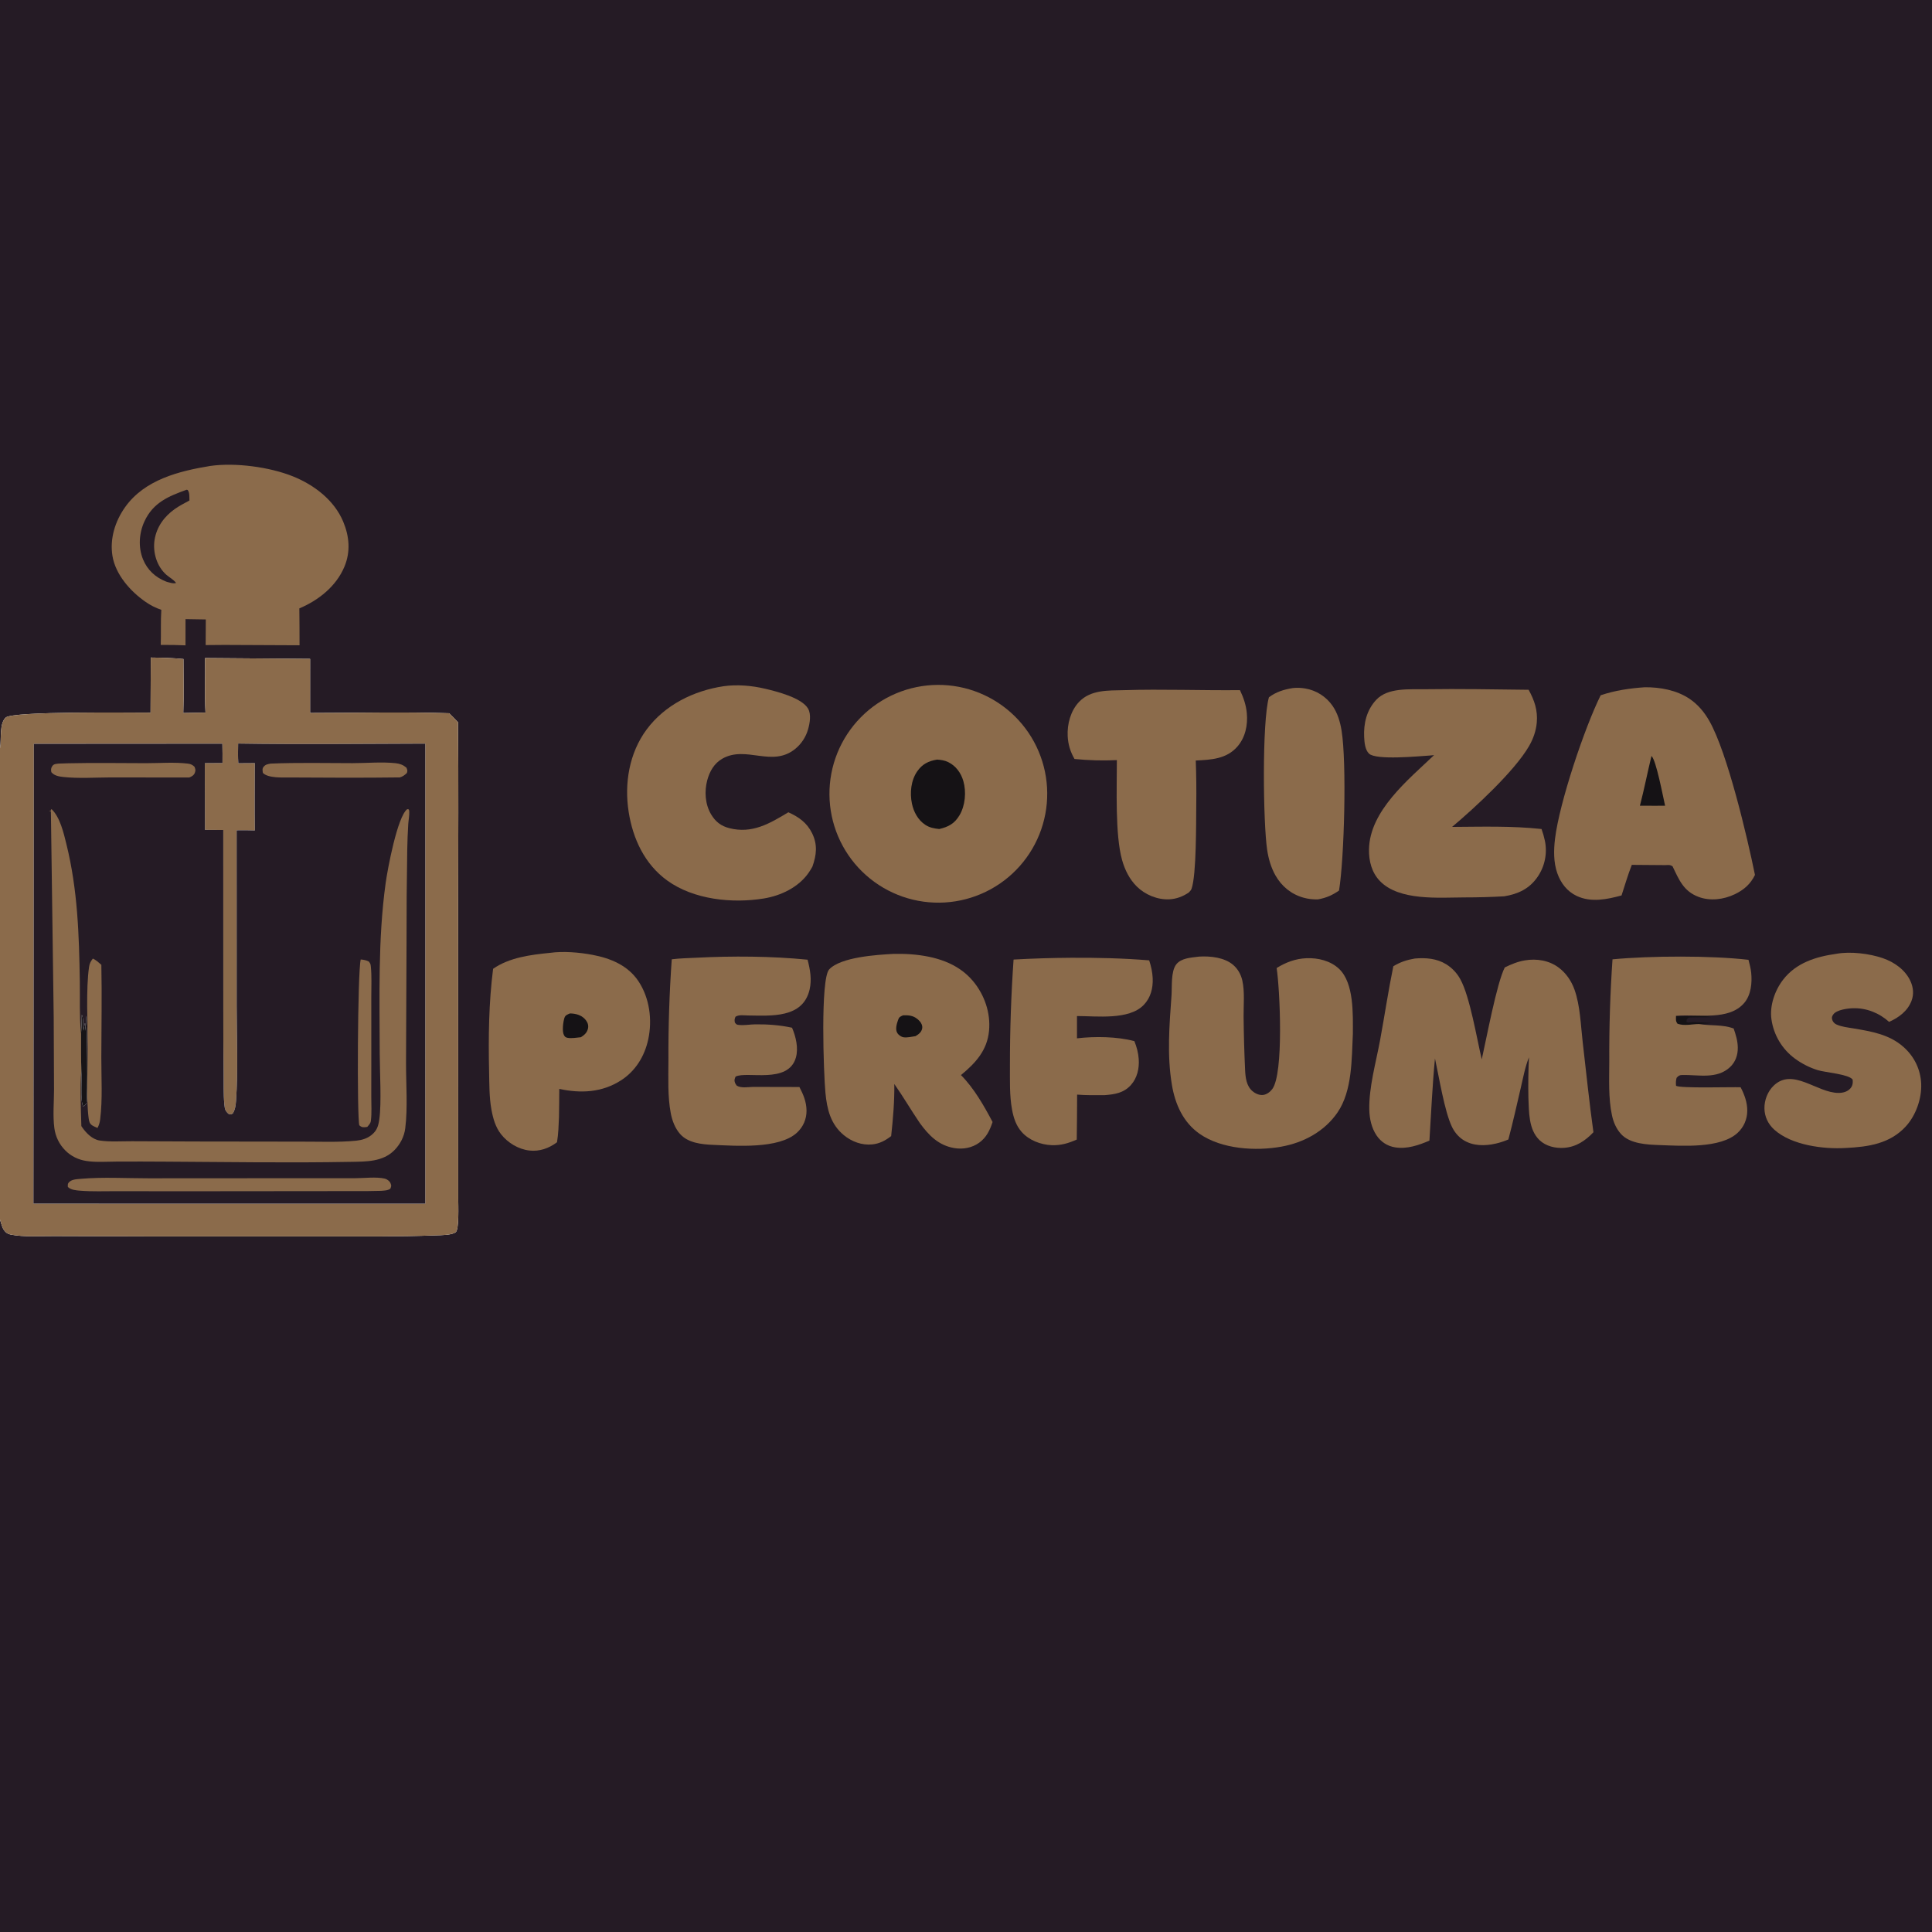 <?xml version="1.0" encoding="utf-8" ?>
<svg xmlns="http://www.w3.org/2000/svg" xmlns:xlink="http://www.w3.org/1999/xlink" width="233" height="233">
	<path fill="#251B25" transform="scale(0.466 0.466)" d="M0 0L500 0L500 500L0 500L0 315.615L0 193.638L0 0ZM39.023 170.174L38.969 184.437C34.104 184.455 3.292 184.016 1.473 185.71C-0.206 187.274 0.391 191.303 0.04 193.414C0.027 193.489 0.013 193.563 0 193.638L0 315.615C0.265 316.451 0.516 317.607 1.015 318.327C1.47 318.983 1.974 319.351 2.765 319.506C6.272 320.193 10.468 319.862 14.056 319.894L37.375 319.967L82.863 319.971C92.821 319.963 102.821 320.085 112.772 319.708C114.037 319.66 116.948 319.685 117.947 318.879C118.841 318.158 118.591 311.794 118.591 310.333L118.568 233.739C118.572 218.131 118.701 202.511 118.517 186.904C117.793 186.106 117.01 185.355 116.251 184.59C104.291 184.2 92.222 184.514 80.25 184.519L80.254 170.516L53.061 170.303C53.158 175.001 52.927 179.728 53.188 184.419L47.43 184.529C47.603 179.887 47.475 175.201 47.479 170.555C44.647 170.28 41.865 170.206 39.023 170.174Z"/>
	<path fill="#151215" transform="scale(0.466 0.466)" d="M433.743 262.91L434.059 262.941C436.651 263.173 440.535 262.647 442.83 263.235C441.888 263.3 437.378 263.221 437.028 263.376C436.82 263.469 436.692 263.683 436.524 263.837L436.43 264.409C437.019 264.726 436.682 264.649 437.351 264.586C439.153 264.416 441.181 264.704 443.002 264.756C441.886 264.945 440.8 264.907 439.684 265.023C437.821 265.044 435.918 265.578 434.131 264.941C433.601 264.226 433.744 263.784 433.743 262.91Z"/>
	<path fill="#8B6B4B" transform="scale(0.466 0.466)" d="M334.553 178.074C335.607 177.943 336.747 178.004 337.796 178.178Q338.327 178.267 338.846 178.409Q339.365 178.551 339.867 178.744Q340.37 178.937 340.85 179.179Q341.331 179.421 341.785 179.71Q342.239 179.999 342.662 180.332Q343.085 180.664 343.473 181.038Q343.86 181.411 344.209 181.821Q344.557 182.231 344.863 182.674C346.179 184.561 346.837 186.846 347.201 189.096C348.552 197.434 347.903 222.195 346.539 230.474C344.745 231.715 343.226 232.372 341.077 232.76C339.791 232.793 338.561 232.662 337.32 232.311C334.155 231.418 331.682 229.379 330.07 226.527C328.924 224.498 328.274 222.207 327.934 219.911C326.899 212.924 326.581 186.887 328.397 180.457C330.294 179.042 332.262 178.446 334.553 178.074Z"/>
	<path fill="#8B6B4B" transform="scale(0.466 0.466)" d="M277.198 247.871C283.918 247.835 290.709 247.984 297.406 248.541C297.908 250.068 298.251 251.583 298.317 253.192C298.422 255.742 297.796 258.22 295.984 260.09C292.151 264.043 283.843 262.952 278.723 262.954L278.723 268.718C283.328 268.179 289.134 268.25 293.577 269.445C294.178 270.946 294.592 272.477 294.702 274.096C294.867 276.5 294.323 278.964 292.683 280.795C290.794 282.904 288.427 283.23 285.772 283.433C283.432 283.437 281.092 283.473 278.757 283.285Q278.747 289.101 278.661 294.917C276.519 295.875 274.525 296.467 272.153 296.367C269.285 296.245 266.271 295.088 264.357 292.89C262.94 291.263 262.306 289.261 261.919 287.178C261.238 283.509 261.384 279.557 261.371 275.837Q261.357 262.067 262.312 248.331Q269.749 247.917 277.198 247.871Z"/>
	<path fill="#8B6B4B" transform="scale(0.466 0.466)" d="M290.802 178.615C300.822 178.301 310.881 178.712 320.907 178.61C321.827 180.59 322.475 182.403 322.677 184.592C322.957 187.645 322.3 190.837 320.247 193.198C317.423 196.447 313.438 196.623 309.463 196.823Q309.673 202.51 309.591 208.201C309.538 212.793 309.652 226.377 308.383 229.98C308.231 230.412 307.945 230.689 307.625 231.002C306.137 232.007 304.442 232.65 302.639 232.741C299.583 232.896 296.39 231.576 294.225 229.449C292.312 227.569 291.102 225.111 290.389 222.55C288.557 215.976 289.056 203.882 289.045 196.717C285.342 196.887 281.761 196.789 278.079 196.422C277.008 194.562 276.424 192.661 276.316 190.508C276.161 187.391 277.07 183.971 279.242 181.668C282.244 178.484 286.785 178.711 290.802 178.615Z"/>
	<path fill="#8B6B4B" transform="scale(0.466 0.466)" d="M475.259 246.843C478.853 246.17 483.83 246.787 487.261 247.969C490.239 248.996 493.106 250.995 494.434 253.935C495.175 255.576 495.342 257.329 494.693 259.026C493.678 261.678 491.394 263.349 488.899 264.463C486.315 262.146 483.043 260.832 479.553 260.929C478.216 260.966 475.293 261.32 474.445 262.547C474.218 262.876 474.052 263.181 474.108 263.584C474.203 264.276 474.638 264.842 475.272 265.132C476.628 265.753 478.258 265.912 479.714 266.157C484.375 266.942 488.954 267.705 492.611 270.94C495.416 273.422 497.06 276.787 497.203 280.533C497.348 284.362 495.816 288.676 493.228 291.506C489.124 295.994 483.53 296.806 477.728 297.092C471.972 297.453 463.662 296.4 459.186 292.361C457.586 290.917 456.657 288.994 456.635 286.829C456.613 284.669 457.481 282.436 459.054 280.939C463.991 276.239 470.243 282.836 475.785 282.845C476.923 282.847 478.079 282.571 478.862 281.693C479.475 281.006 479.548 280.269 479.468 279.392C478.385 277.958 472.348 277.571 470.355 276.93Q468.789 276.435 467.326 275.69Q465.862 274.946 464.539 273.973Q463.924 273.522 463.356 273.012Q462.789 272.502 462.275 271.938Q461.762 271.374 461.307 270.761Q460.852 270.149 460.46 269.494Q460.069 268.839 459.745 268.149Q459.421 267.458 459.167 266.738Q458.913 266.019 458.733 265.278Q458.552 264.537 458.446 263.781C457.948 260.286 459.33 256.307 461.468 253.542C464.861 249.152 469.984 247.581 475.259 246.843Z"/>
	<path fill="#8B6B4B" transform="scale(0.466 0.466)" d="M180.172 247.861C189.552 247.379 199.667 247.442 208.996 248.367C209.665 250.903 210.132 253.496 209.523 256.103C207.775 263.597 199.532 262.861 193.586 262.803C192.476 262.792 191.315 262.547 190.353 263.121C190.077 263.715 190.074 263.98 190.179 264.623C190.587 265.17 190.64 265.202 191.362 265.267C192.674 265.386 194.072 265.121 195.395 265.102C198.563 265.054 201.887 265.293 204.978 265.975C205.976 268.27 206.678 271.274 205.97 273.722C203.962 280.655 193.273 277.132 190.377 278.621C190.273 278.855 190.15 279.097 190.115 279.355C190.026 280.028 190.294 280.47 190.682 280.976C191.867 281.651 193.525 281.329 194.869 281.29L206.888 281.318C207.907 283.264 208.713 285.177 208.728 287.427C208.743 289.635 207.867 291.647 206.244 293.142C201.61 297.409 190.425 296.536 184.511 296.289C181.605 296.168 178.034 295.794 176.003 293.47C174.699 291.977 173.973 290.056 173.601 288.131C172.755 283.744 172.984 278.907 172.988 274.447Q172.925 261.34 173.851 248.266C175.938 248.001 178.071 247.967 180.172 247.861Z"/>
	<path fill="#8B6B4B" transform="scale(0.466 0.466)" d="M417.315 248.275C427.153 247.343 442.885 247.277 452.504 248.4C452.793 249.509 453.095 250.622 453.209 251.765C453.469 254.367 453.173 257.457 451.435 259.523C447.462 264.244 439.448 262.416 433.985 262.887L433.743 262.91C433.744 263.784 433.601 264.226 434.131 264.941C435.918 265.578 437.821 265.044 439.684 265.023C442.721 265.521 445.698 265.082 448.669 266.175C449.232 267.79 449.72 269.401 449.74 271.129C449.763 273.026 449.154 274.82 447.758 276.14C444.309 279.402 439.469 278.096 435.304 278.211C434.599 278.231 434.367 278.443 433.902 278.936C433.702 279.682 433.687 280.221 433.758 280.988C434.659 281.709 448.076 281.285 450.47 281.381C451.462 283.266 452.215 285.349 452.191 287.505C452.168 289.691 451.29 291.704 449.683 293.188C445.272 297.262 435.302 296.551 429.636 296.35C426.343 296.233 421.802 296.076 419.455 293.412C418.26 292.057 417.556 290.412 417.18 288.659C416.216 284.163 416.473 279.3 416.479 274.718Q416.406 261.481 417.315 248.275Z"/>
	<path fill="#8B6B4B" transform="scale(0.466 0.466)" d="M142.279 246.605C145.727 246.111 149.927 246.469 153.325 247.111C158.011 247.995 162.495 249.832 165.232 253.943C168.125 258.288 168.85 263.965 167.761 269.007C166.822 273.351 164.458 277.204 160.679 279.618C155.772 282.752 150.295 283.013 144.742 281.806C144.749 284.238 144.693 286.674 144.666 289.107C144.572 291.288 144.513 293.46 144.151 295.616C142.066 297.178 139.637 298.056 137.009 297.755C134.174 297.431 131.431 295.779 129.679 293.55C128.234 291.711 127.608 289.474 127.191 287.21C126.593 283.967 126.648 280.513 126.575 277.221C126.381 268.4 126.494 259.481 127.616 250.721C131.804 247.802 137.323 247.092 142.279 246.605Z"/>
	<path fill="#151215" transform="scale(0.466 0.466)" d="M147.491 262.276C147.801 262.277 147.774 262.271 148.144 262.306C149.549 262.442 150.828 262.937 151.688 264.109C152.157 264.748 152.356 265.504 152.144 266.289C151.866 267.322 151.204 267.882 150.339 268.432C149.287 268.523 147.945 268.782 146.919 268.592C146.386 268.493 146.187 268.342 145.935 267.853C145.425 266.867 145.743 264.436 146.074 263.428C146.318 262.685 146.846 262.572 147.491 262.276Z"/>
	<path fill="#8B6B4B" transform="scale(0.466 0.466)" d="M310.136 247.591C310.205 247.583 310.274 247.57 310.344 247.566C313.245 247.393 316.908 247.773 319.169 249.74C320.369 250.784 321.151 252.18 321.504 253.724C322.172 256.645 321.812 260.084 321.841 263.074Q321.908 269.985 322.23 276.888C322.325 278.854 322.552 281.048 324.159 282.406C324.876 283.013 325.924 283.489 326.881 283.375C327.823 283.263 328.702 282.598 329.26 281.855C332.281 277.83 331.237 255.963 330.394 250.524C332.793 249.039 335.284 248.097 338.121 247.984C341.118 247.864 344.361 248.645 346.574 250.759C350.453 254.466 350.124 262.51 350.12 267.563C349.806 274.077 349.981 282.317 346.152 287.901C342.793 292.801 337.434 295.69 331.67 296.743C325.004 297.961 316.151 297.423 310.435 293.417C306.19 290.443 304.12 285.751 303.287 280.758C301.992 273.004 302.636 265.39 303.187 257.621C303.346 255.372 302.995 251.404 304.407 249.591C305.701 247.929 308.214 247.849 310.136 247.591Z"/>
	<path fill="#8B6B4B" transform="scale(0.466 0.466)" d="M187.285 177.589C190.776 177.1 194.56 177.428 197.98 178.236C200.933 178.933 207.508 180.565 209.13 183.396C209.983 184.883 209.583 187.149 209.138 188.709Q208.928 189.46 208.606 190.17Q208.283 190.88 207.856 191.532Q207.428 192.184 206.906 192.763Q206.383 193.342 205.778 193.834C199.754 198.683 193.131 192.849 186.969 196.33C184.84 197.533 183.661 199.611 183.038 201.912C182.259 204.789 182.482 208.17 184.032 210.76C185.183 212.681 186.614 213.785 188.76 214.33C194.656 215.828 199.154 213.15 204.022 210.22C206.699 211.403 208.841 212.934 210.167 215.629C211.637 218.617 211.311 221.293 210.246 224.296C209.936 224.835 209.621 225.378 209.263 225.888C206.635 229.637 202.105 231.801 197.687 232.524C189.523 233.86 179.537 232.84 172.678 227.878C166.851 223.661 163.796 217.1 162.699 210.131C161.538 202.757 162.839 194.868 167.354 188.786C172.089 182.406 179.561 178.747 187.285 177.589Z"/>
	<path fill="#8B6B4B" transform="scale(0.466 0.466)" d="M231.297 246.864C232.809 246.847 234.314 246.855 235.822 246.974C241.812 247.443 247.825 249.13 251.813 253.901C254.788 257.459 256.399 262.125 255.963 266.769C255.484 271.862 252.458 275.124 248.697 278.229C252.076 281.64 254.648 286.153 256.877 290.374C256.153 292.533 255.297 294.375 253.384 295.753C251.544 297.078 249.212 297.488 246.998 297.125C242.914 296.454 240.356 293.822 238.045 290.64C235.78 287.317 233.767 283.835 231.449 280.541C231.503 285.061 231.118 289.532 230.632 294.021C229.141 295.166 227.655 295.972 225.754 296.169C223.082 296.445 220.436 295.466 218.388 293.782C214.942 290.949 214.026 287.041 213.62 282.804C213.162 278.024 212.272 253.382 214.593 250.882C217.576 247.67 227.049 247.085 231.297 246.864Z"/>
	<path fill="#151215" transform="scale(0.466 0.466)" d="M233.729 262.759Q234.168 262.751 234.607 262.757C236.003 262.785 237.053 263.232 238.008 264.278C238.483 264.798 238.799 265.501 238.646 266.219C238.442 267.175 237.708 267.693 236.924 268.156C236.032 268.292 234.787 268.574 233.886 268.453C233.217 268.364 232.501 267.846 232.18 267.26C231.658 266.307 232.077 264.979 232.405 264.009C232.687 263.174 232.939 263.115 233.729 262.759Z"/>
	<path fill="#8B6B4B" transform="scale(0.466 0.466)" d="M368.867 178.373C377.775 178.238 386.7 178.411 395.608 178.514C397.118 181.256 397.996 183.841 397.716 187.006C397.525 189.163 396.798 191.209 395.721 193.077C391.99 199.548 381.647 209.094 375.798 214.003C383.565 213.962 391.206 213.714 398.95 214.548Q399.487 216.041 399.819 217.592Q399.942 218.191 400.004 218.799Q400.067 219.408 400.068 220.019Q400.069 220.631 400.009 221.239Q399.948 221.848 399.827 222.447Q399.706 223.047 399.526 223.631Q399.345 224.215 399.107 224.778Q398.869 225.342 398.575 225.878Q398.282 226.415 397.936 226.919C395.81 230.023 392.893 231.367 389.301 231.963Q384.164 232.251 379.018 232.249C372.423 232.269 362.12 233.208 357.11 227.999C354.998 225.803 354.25 222.844 354.294 219.87C354.443 209.831 364.456 201.803 371.14 195.426C370.73 195.474 370.323 195.515 369.911 195.54C367.065 195.716 356.092 196.79 354.289 195.03C353.268 194.034 353.105 192.097 353.042 190.755C352.873 187.217 353.685 183.764 356.173 181.107C359.186 177.89 364.84 178.438 368.867 178.373Z"/>
	<path fill="#8B6B4B" transform="scale(0.466 0.466)" d="M425.66 177.861C429.615 177.828 433.848 178.587 437.188 180.809C439.416 182.292 441.1 184.321 442.409 186.639C447.044 194.844 452.144 216.434 454.184 226.431C453.023 228.815 451.315 230.304 448.928 231.443C446.066 232.808 442.598 233.24 439.592 232.117C435.687 230.659 434.514 227.651 432.86 224.208C432.175 223.74 431.737 223.879 430.921 223.892L422.309 223.826C421.298 226.407 420.516 229.104 419.655 231.739C415.893 232.762 411.768 233.621 408.065 231.875C405.564 230.697 403.936 228.558 403.028 225.989C402.031 223.172 402.085 219.97 402.442 217.042C403.579 207.705 410.057 188.386 414.25 179.936C417.973 178.679 421.751 178.132 425.66 177.861Z"/>
	<path fill="#151215" transform="scale(0.466 0.466)" d="M427.404 195.648C428.629 196.726 430.409 206.323 430.924 208.513L428.55 208.53L424.408 208.518C425.52 204.261 426.354 199.923 427.404 195.648Z"/>
	<path fill="#8B6B4B" transform="scale(0.466 0.466)" d="M366.155 248.066C368.986 247.824 371.795 248.029 374.284 249.557Q374.855 249.913 375.376 250.339Q375.897 250.766 376.359 251.255Q376.82 251.745 377.215 252.29Q377.61 252.836 377.931 253.427C380.401 257.867 382.201 268.799 383.475 274.163C384.685 268.827 387.375 254.347 389.439 250.367C391.121 249.547 392.779 248.857 394.635 248.545C397.708 248.028 400.914 248.539 403.438 250.449C405.325 251.876 406.677 253.883 407.472 256.096C408.962 260.246 409.086 265.297 409.596 269.654C410.505 277.442 411.294 285.259 412.379 293.024C410.288 295.211 407.945 296.817 404.831 297.055C402.579 297.227 400.103 296.666 398.432 295.071C395.563 292.332 395.715 287.751 395.548 284.08Q395.441 278.849 395.697 273.623C394.693 276.131 394.202 278.845 393.591 281.469C392.546 285.95 391.551 290.446 390.365 294.892Q388.797 295.573 387.131 295.953C384.276 296.616 381.108 296.629 378.586 294.949C377.324 294.108 376.373 292.909 375.727 291.544C373.823 287.521 372.426 278.734 371.368 273.923C370.687 280.993 370.387 288.104 369.933 295.193C367.154 296.379 364.151 297.423 361.077 296.939C359.067 296.623 357.392 295.534 356.254 293.852C354.958 291.936 354.423 289.51 354.372 287.218C354.242 281.417 356.104 274.937 357.158 269.234C358.338 262.852 359.284 256.421 360.593 250.064C362.425 248.955 364.061 248.431 366.155 248.066Z"/>
	<path fill="#8B6B4B" transform="scale(0.466 0.466)" d="M54.438 120.582C60.912 119.674 69.707 120.838 75.795 123.276C81.281 125.474 86.505 129.442 88.828 135.017C90.414 138.82 90.758 142.771 89.144 146.641C87.028 151.716 82.447 155.359 77.47 157.451C77.523 160.63 77.504 163.814 77.52 166.995L58.062 166.907L53.226 166.946L53.262 160.315L48.013 160.231L48.008 167.014Q44.806 166.873 41.602 166.908C41.709 163.877 41.549 160.856 41.748 157.821Q39.55 157.08 37.653 155.745C33.75 153.051 29.895 148.702 29.104 143.877C28.373 139.415 29.801 134.877 32.381 131.243C37.42 124.147 46.325 121.909 54.438 120.582Z"/>
	<path fill="#251B25" transform="scale(0.466 0.466)" d="M48.333 126.735L48.574 126.812C49.118 127.516 48.982 128.636 49.029 129.526C47.752 130.222 46.417 130.896 45.229 131.737C42.516 133.657 40.539 136.358 40.006 139.696C39.495 142.895 40.561 146.554 43.038 148.739C43.863 149.466 44.91 149.98 45.569 150.869C44.887 151.117 43.959 150.769 43.271 150.607C43.175 150.574 43.078 150.543 42.983 150.506C40.246 149.446 38.14 147.507 37.022 144.774C35.737 141.636 35.976 137.964 37.392 134.913C39.643 130.059 43.624 128.419 48.333 126.735Z"/>
	<path fill="#8B6B4B" transform="scale(0.466 0.466)" d="M239.915 177.401Q240.602 177.329 241.291 177.291Q241.981 177.253 242.672 177.249Q243.362 177.245 244.052 177.275Q244.742 177.305 245.43 177.368Q246.117 177.432 246.801 177.529Q247.485 177.626 248.163 177.756Q248.841 177.887 249.512 178.05Q250.183 178.214 250.845 178.41Q251.507 178.606 252.159 178.835Q252.811 179.063 253.45 179.323Q254.09 179.583 254.716 179.874Q255.343 180.165 255.954 180.487Q256.565 180.808 257.16 181.159Q257.755 181.51 258.332 181.89Q258.908 182.269 259.466 182.677Q260.024 183.084 260.561 183.519Q261.097 183.953 261.612 184.413Q262.128 184.873 262.619 185.358Q263.111 185.842 263.579 186.351Q264.046 186.859 264.488 187.39Q264.93 187.92 265.346 188.472Q265.762 189.023 266.15 189.594Q266.538 190.166 266.897 190.755Q267.257 191.345 267.587 191.951Q267.917 192.558 268.218 193.18Q268.518 193.802 268.787 194.438Q269.057 195.073 269.294 195.722Q269.532 196.37 269.738 197.029Q269.944 197.689 270.117 198.357Q270.291 199.025 270.431 199.702Q270.571 200.378 270.678 201.06Q270.785 201.742 270.859 202.429Q270.932 203.116 270.972 203.805Q271.012 204.495 271.018 205.185Q271.024 205.876 270.996 206.566Q270.968 207.256 270.907 207.944Q270.845 208.631 270.75 209.315Q270.655 209.999 270.526 210.678Q270.397 211.356 270.236 212.028Q270.074 212.699 269.88 213.362Q269.685 214.025 269.459 214.677Q269.232 215.329 268.974 215.97Q268.715 216.61 268.426 217.237Q268.137 217.864 267.817 218.476Q267.497 219.089 267.148 219.684Q266.798 220.28 266.42 220.858Q266.042 221.436 265.636 221.994Q265.23 222.553 264.798 223.091Q264.365 223.629 263.906 224.146Q263.447 224.662 262.964 225.155Q262.481 225.648 261.974 226.117Q261.467 226.586 260.937 227.03Q260.408 227.473 259.857 227.89Q259.307 228.307 258.737 228.697Q258.167 229.086 257.578 229.448Q256.989 229.809 256.384 230.141Q255.778 230.473 255.157 230.775Q254.536 231.076 253.901 231.347Q253.266 231.619 252.618 231.858Q251.97 232.098 251.312 232.305Q250.653 232.513 249.985 232.688Q249.317 232.863 248.641 233.006Q247.965 233.148 247.283 233.257Q246.601 233.366 245.915 233.441Q245.226 233.517 244.534 233.558Q243.843 233.6 243.15 233.608Q242.457 233.615 241.764 233.589Q241.072 233.562 240.382 233.502Q239.691 233.442 239.005 233.347Q238.318 233.253 237.637 233.125Q236.956 232.997 236.282 232.836Q235.608 232.675 234.943 232.48Q234.278 232.286 233.623 232.06Q232.968 231.833 232.325 231.574Q231.682 231.316 231.053 231.026Q230.423 230.736 229.809 230.416Q229.194 230.095 228.596 229.745Q227.998 229.395 227.418 229.016Q226.838 228.636 226.278 228.229Q225.717 227.822 225.177 227.388Q224.637 226.953 224.119 226.493Q223.601 226.033 223.106 225.547Q222.612 225.062 222.141 224.553Q221.671 224.044 221.226 223.513Q220.782 222.981 220.364 222.428Q219.946 221.876 219.555 221.303Q219.165 220.731 218.803 220.14Q218.441 219.548 218.109 218.94Q217.777 218.332 217.475 217.708Q217.173 217.085 216.902 216.447Q216.631 215.809 216.392 215.159Q216.153 214.508 215.945 213.847Q215.739 213.186 215.564 212.515Q215.39 211.844 215.249 211.166Q215.108 210.487 215 209.803Q214.893 209.118 214.819 208.429Q214.745 207.74 214.705 207.048Q214.666 206.356 214.66 205.663Q214.654 204.97 214.682 204.278Q214.711 203.586 214.773 202.895Q214.835 202.205 214.931 201.519Q215.028 200.833 215.157 200.152Q215.287 199.471 215.45 198.798Q215.613 198.124 215.809 197.46Q216.005 196.795 216.234 196.141Q216.462 195.486 216.722 194.844Q216.983 194.202 217.274 193.573Q217.566 192.945 217.888 192.331Q218.21 191.717 218.562 191.12Q218.914 190.523 219.294 189.944Q219.675 189.365 220.084 188.806Q220.493 188.246 220.929 187.707Q221.364 187.169 221.826 186.652Q222.288 186.135 222.774 185.642Q223.261 185.148 223.771 184.68Q224.282 184.211 224.814 183.767Q225.347 183.324 225.901 182.908Q226.455 182.491 227.028 182.102Q227.602 181.713 228.194 181.353Q228.786 180.993 229.395 180.663Q230.004 180.332 230.629 180.032Q231.253 179.731 231.892 179.462Q232.53 179.193 233.181 178.956Q233.832 178.718 234.494 178.513Q235.156 178.308 235.827 178.135Q236.498 177.963 237.177 177.824Q237.856 177.684 238.541 177.579Q239.226 177.473 239.915 177.401Z"/>
	<path fill="#151215" transform="scale(0.466 0.466)" d="M242.516 196.582C243.532 196.653 244.454 196.772 245.381 197.224C247.373 198.194 248.695 200.017 249.306 202.115C250.122 204.913 249.814 208.525 248.29 211.039C246.983 213.195 245.426 214.002 243.067 214.549C241.753 214.412 240.593 214.205 239.47 213.469C237.577 212.228 236.455 210.129 236.005 207.956C235.433 205.198 235.747 201.968 237.386 199.609C238.688 197.735 240.315 196.937 242.516 196.582Z"/>
	<path fill="#8B6B4B" transform="scale(0.466 0.466)" d="M39.023 170.174C41.865 170.206 44.647 170.28 47.479 170.555C47.475 175.201 47.603 179.887 47.43 184.529L53.188 184.419C52.927 179.728 53.158 175.001 53.061 170.303L80.254 170.516L80.25 184.519C92.222 184.514 104.291 184.2 116.251 184.59C117.01 185.355 117.793 186.106 118.517 186.904C118.701 202.511 118.572 218.131 118.568 233.739L118.591 310.333C118.591 311.794 118.841 318.158 117.947 318.879C116.948 319.685 114.037 319.66 112.772 319.708C102.821 320.085 92.821 319.963 82.863 319.971L37.375 319.967L14.056 319.894C10.468 319.862 6.272 320.193 2.765 319.506C1.974 319.351 1.47 318.983 1.015 318.327C0.516 317.607 0.265 316.451 0 315.615L0 193.638C0.013 193.563 0.027 193.489 0.04 193.414C0.391 191.303 -0.206 187.274 1.473 185.71C3.292 184.016 34.104 184.455 38.969 184.437L39.023 170.174ZM61.63 192.425C61.6 194.127 61.55 195.822 61.678 197.522L65.952 197.494C65.948 203.296 65.864 209.11 65.958 214.91C64.383 214.865 62.817 214.837 61.241 214.876L61.251 260.517C61.248 268.571 61.646 276.859 61.085 284.883C61.002 286.061 60.87 287.091 60.272 288.132C59.792 288.461 59.797 288.409 59.213 288.318C58.264 287.527 58.181 287.019 58.064 285.812C57.806 283.146 57.909 280.378 57.873 277.7Q57.769 269.417 57.794 261.133L57.786 214.804L53.052 214.775L53.006 197.503L57.579 197.473C57.584 195.804 57.608 194.133 57.544 192.464L8.758 192.495L8.654 311.498L110.06 311.512L110.057 206.625L110.06 192.446C93.93 192.493 77.757 192.68 61.63 192.425Z"/>
	<path fill="#251B25" transform="scale(0.466 0.466)" d="M61.63 192.425C77.757 192.68 93.93 192.493 110.06 192.446L110.057 206.625L110.06 311.512L8.654 311.498L8.758 192.495L57.544 192.464C57.608 194.133 57.584 195.804 57.579 197.473L53.006 197.503L53.052 214.775L57.786 214.804L57.794 261.133Q57.769 269.417 57.873 277.7C57.909 280.378 57.806 283.146 58.064 285.812C58.181 287.019 58.264 287.527 59.213 288.318C59.797 288.409 59.792 288.461 60.272 288.132C60.87 287.091 61.002 286.061 61.085 284.883C61.646 276.859 61.248 268.571 61.251 260.517L61.241 214.876C62.817 214.837 64.383 214.865 65.958 214.91C65.864 209.11 65.948 203.296 65.952 197.494L61.678 197.522C61.55 195.822 61.6 194.127 61.63 192.425ZM20.976 267.593Q20.938 272.391 21.028 277.189C21.275 279.259 20.696 284.918 21.539 286.342C21.862 286.068 22.227 285.87 22.379 285.458C22.752 284.448 22.555 263.695 22.223 262.852C22.227 264.202 22.271 265.415 22.089 266.765C22.091 266.121 22.074 265.484 22.047 264.842L21.925 264.905L21.6 266.746C21.496 265.654 21.633 263.496 21.175 262.601C21.144 264.27 21.098 265.928 20.976 267.593Z"/>
	<path fill="#151215" fill-opacity="0.988" transform="scale(0.466 0.466)" d="M20.976 267.593C21.098 265.928 21.144 264.27 21.175 262.601C21.633 263.496 21.496 265.654 21.6 266.746L21.925 264.905L22.047 264.842C22.074 265.484 22.091 266.121 22.089 266.765C22.271 265.415 22.227 264.202 22.223 262.852C22.555 263.695 22.752 284.448 22.379 285.458C22.227 285.87 21.862 286.068 21.539 286.342C20.696 284.918 21.275 279.259 21.028 277.189Q20.938 272.391 20.976 267.593Z"/>
	<path fill="#8B6B4B" transform="scale(0.466 0.466)" d="M70.044 197.62C77.1 197.322 84.215 197.502 91.278 197.502C94.891 197.502 98.832 197.131 102.396 197.516C103.49 197.634 104.337 197.96 105.179 198.663C105.447 199.33 105.502 199.36 105.307 200.043C104.694 200.623 104.288 200.941 103.477 201.194C94.043 201.312 84.579 201.279 75.144 201.21C73.238 201.196 69.43 201.449 68.038 200.035C67.949 199.477 67.82 198.924 68.221 198.447C68.77 197.794 69.275 197.782 70.044 197.62Z"/>
	<path fill="#8B6B4B" transform="scale(0.466 0.466)" d="M15.194 197.614Q16.477 197.565 17.76 197.535C24.421 197.384 31.111 197.504 37.775 197.511C41.299 197.514 45.183 197.198 48.659 197.627C49.375 197.715 49.82 197.945 50.344 198.446C50.569 199.083 50.679 199.297 50.437 199.968C50.188 200.66 49.604 200.97 48.969 201.219L28.573 201.197C24.584 201.212 20.328 201.507 16.37 201.081C15.241 200.959 14.049 200.752 13.288 199.841C13.172 199.242 13.16 198.784 13.539 198.254C13.972 197.649 14.518 197.719 15.194 197.614Z"/>
	<path fill="#8B6B4B" transform="scale(0.466 0.466)" d="M93.359 248.308C94.153 248.391 94.734 248.483 95.452 248.841C95.837 249.368 95.904 249.454 95.969 250.101C96.228 252.661 96.088 255.331 96.09 257.907L96.095 271.807L96.087 283.888C96.083 285.866 96.231 288.04 95.993 289.999C95.901 290.762 95.528 291.056 95.059 291.63C94.828 291.675 94.746 291.698 94.487 291.714C93.766 291.758 93.532 291.703 92.995 291.231C92.367 289.408 92.533 251.416 93.359 248.308Z"/>
	<path fill="#8B6B4B" transform="scale(0.466 0.466)" d="M24.031 248.079C24.875 248.457 25.534 249.097 26.23 249.694C26.395 257.66 26.237 265.66 26.222 273.63C26.212 278.892 26.569 284.494 25.921 289.705C25.816 290.549 25.631 291.161 25.235 291.912C24.784 291.714 24.285 291.522 23.871 291.256C23.209 290.829 23.06 290.248 22.958 289.508C22.268 284.484 22.704 276.598 22.705 271.324C22.706 265.235 22.202 255.781 23.062 250.158C23.192 249.306 23.506 248.751 24.031 248.079Z"/>
	<path fill="#8B6B4B" transform="scale(0.466 0.466)" d="M20.845 305.084C26.572 304.579 32.607 304.945 38.37 304.942L71.904 304.922L91.843 304.92C94.14 304.921 97.434 304.503 99.614 305.035C100.165 305.169 100.832 305.66 101.065 306.209C101.341 306.862 101.274 307.01 101.026 307.622C100.317 308.14 99.452 308.109 98.607 308.187Q96.889 308.241 95.171 308.25L46.39 308.297L30.123 308.276C27.03 308.269 23.857 308.402 20.776 308.153C19.674 308.064 18.367 307.975 17.557 307.178C17.563 306.764 17.47 306.451 17.736 306.105C18.439 305.189 19.791 305.193 20.845 305.084Z"/>
	<path fill="#8B6B4B" transform="scale(0.466 0.466)" d="M21.054 291.428L21.232 291.693C22.277 293.218 23.882 294.878 25.807 295.165C28.477 295.563 31.449 295.338 34.152 295.351L50.828 295.419L77.97 295.455C82.637 295.436 87.571 295.675 92.201 295.207C93.616 295.064 95.022 294.642 96.145 293.739C97.546 292.613 97.915 291.434 98.164 289.689C98.773 285.416 98.281 277.323 98.271 272.681C98.24 258.05 97.796 243.083 99.803 228.565C100.324 224.797 102.848 211.336 105.391 209.407L105.777 209.462C105.852 209.661 105.906 209.77 105.916 210.003C105.965 211.048 105.724 212.242 105.653 213.295Q105.451 216.608 105.393 219.926Q105.193 231.929 105.211 243.933L105.08 275.163C105.072 280.538 105.545 286.703 104.878 292.001C104.608 294.145 103.593 296.112 102.083 297.653C99.092 300.705 94.788 300.614 90.813 300.687C74.855 300.981 58.85 300.72 42.888 300.633Q36.518 300.586 30.148 300.617C27.623 300.627 24.878 300.845 22.385 300.465C20.298 300.147 18.405 299.25 16.912 297.743Q16.329 297.16 15.849 296.49Q15.369 295.82 15.006 295.079Q14.643 294.339 14.406 293.55Q14.169 292.76 14.065 291.942C13.646 288.777 13.978 285.225 13.982 282.015L13.899 263.296L13.173 209.966L12.697 209.842L13.2 209.734L13.193 209.535L13.343 209.399C15.553 211.492 16.495 215.655 17.198 218.507C20.106 230.303 20.468 241.933 20.657 254.009C20.726 258.396 20.53 262.918 20.944 267.283L20.976 267.593Q20.938 272.391 21.028 277.189C20.72 281.845 20.924 286.757 21.054 291.428Z"/>
</svg>
